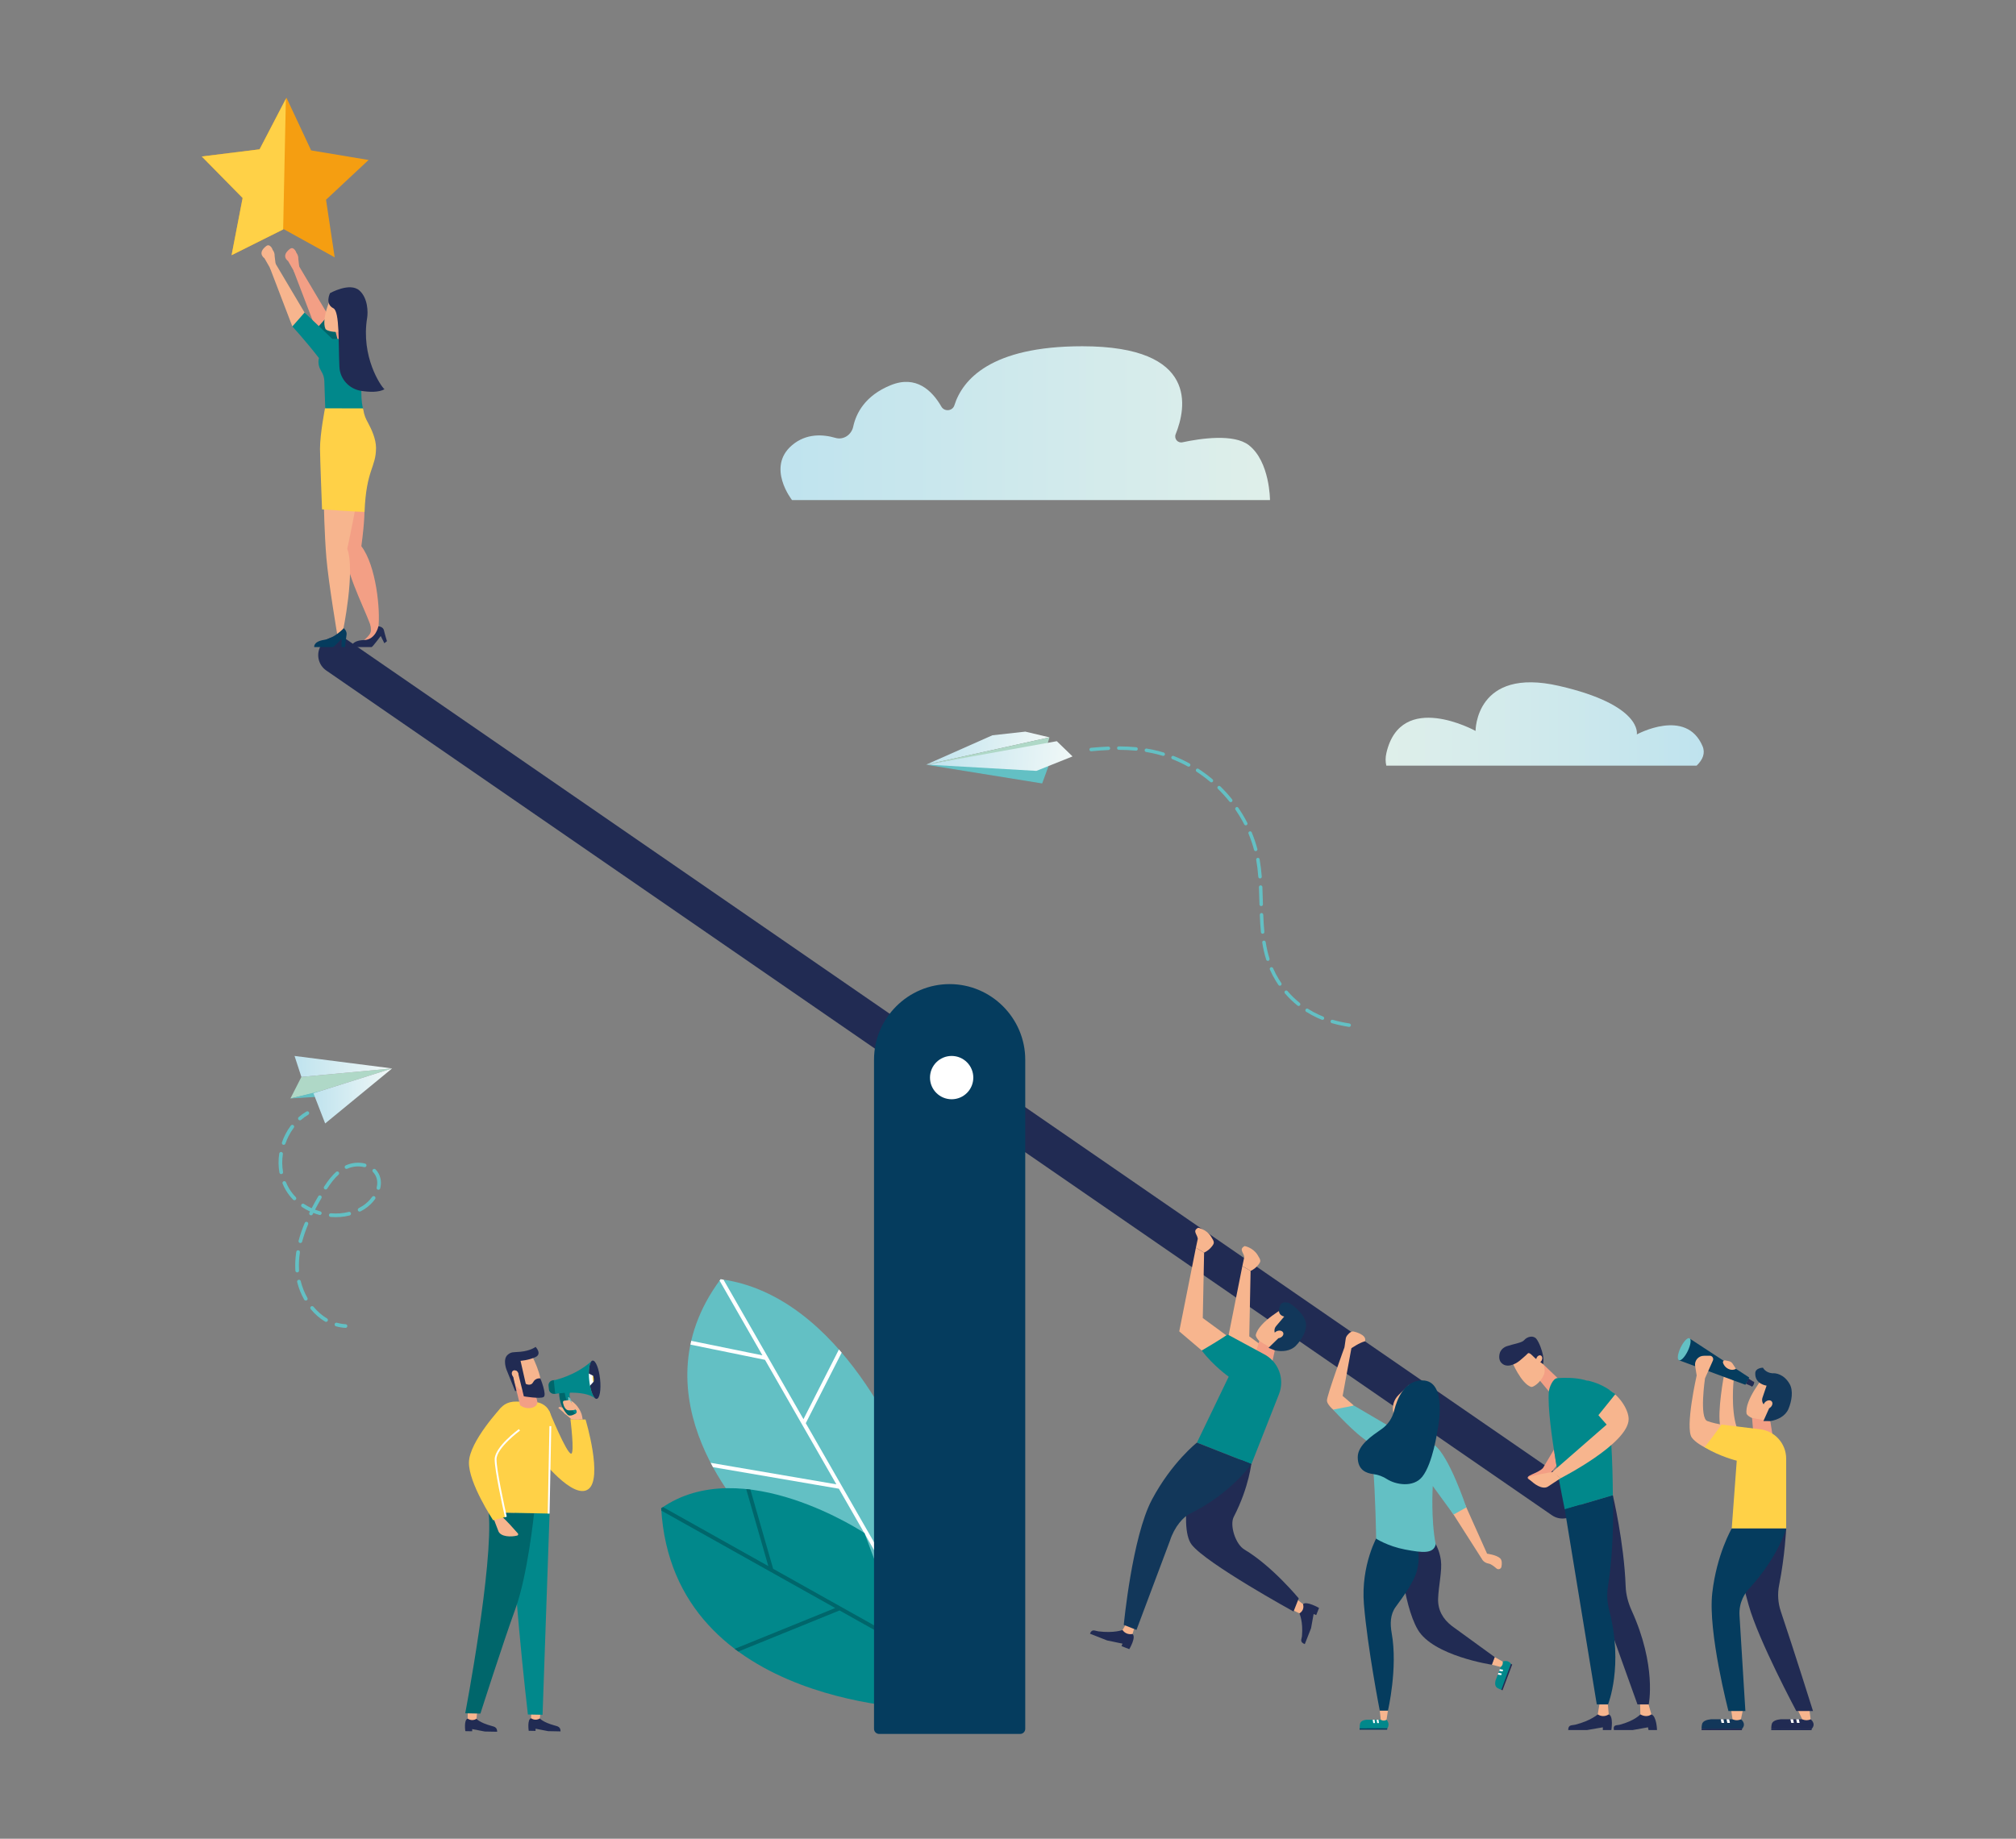 <svg version="1.1" id="Слой_1" xmlns="http://www.w3.org/2000/svg" xmlns:xlink="http://www.w3.org/1999/xlink" x="0px" y="0px"
	 viewBox="0 0 3100 2828" style="enable-background:new 0 0 3100 2828;" xml:space="preserve">
<rect x="0" y="0" width="3100" height="2828" fill="#808080" stroke="none"/>
<style type="text/css">
	.st0{clip-path:url(#SVGID_2_);fill: transparent;}
	.st1{fill:#63C0C4;}
	.st2{fill:#FFFFFF;}
	.st3{fill:#01888B;}
	.st4{fill:#00666B;}
	.st5{fill:#212B53;}
	.st6{fill:#053C5E;}
	.st7{fill:#F7B58E;}
	.st8{fill:#F39F85;}
	.st9{fill:#12375A;}
	.st10{fill:#FFD147;}
	.st11{fill:#AFD8C7;}
	.st12{clip-path:url(#SVGID_4_);fill:url(#SVGID_5_);}
	.st13{clip-path:url(#SVGID_7_);fill:url(#SVGID_8_);}
	.st14{clip-path:url(#SVGID_10_);fill:url(#SVGID_11_);}
	.st15{clip-path:url(#SVGID_13_);fill:url(#SVGID_14_);}
	.st16{fill:#F49B42;}
	.st17{fill:#E7365E;}
	.st18{fill:#F59E11;}
	.st19{clip-path:url(#SVGID_16_);fill:url(#SVGID_17_);}
	.st20{clip-path:url(#SVGID_19_);fill:url(#SVGID_20_);}
</style>
<g>
	<defs>
		<rect id="SVGID_1_" x="0.06" y="0.41" width="3098.98" height="2827.59"/>
	</defs>
	<clipPath id="SVGID_2_">
		<use xlink:href="#SVGID_1_"  style="overflow:visible;"/>
	</clipPath>
	<rect x="0.06" y="0.41" class="st0" width="3098.98" height="2827.59"/>
</g>
<path class="st1" d="M1394.1,2245.49c0,0-96.88-253.23-286.04-278.01c-137.09,183.97,44.85,368.04,44.85,368.04l218.65,91.69
	L1394.1,2245.49"/>
<path class="st2" d="M1290,2075.54l-54.5,107.17l-122.98-214.56c-1.49-0.22-2.96-0.47-4.46-0.67c-0.54,0.73-1.03,1.45-1.56,2.17
	l65.86,114.92l-109.43-22.35c-0.24,1.03-0.45,2.06-0.67,3.09l-0.56,2.75l114.62,23.4l109.76,191.5l-193.31-33.09
	c1.17,2.25,2.35,4.48,3.54,6.66l193.62,33.15l77.94,135.98l3.69,1.55l0.73-5.85l-133.24-232.46l55.17-108.5
	C1292.83,2078.78,1291.42,2077.16,1290,2075.54"/>
<path class="st3" d="M1329.35,2357.9c0,0-188.3-125.5-312.65-38.11c17.96,309.83,413.34,308.86,413.34,308.86L1329.35,2357.9"/>
<path class="st4" d="M1016.7,2319.79c0.07,1.2,0.16,2.37,0.24,3.56l267.35,149.84l-154.56,62.78c1.86,1.41,3.73,2.79,5.61,4.16
	l155.62-63.21l104.42,58.53l-3.22-8.65l-203.3-113.95l-35.03-121.9c-2.13-0.27-4.27-0.51-6.42-0.73l34.04,118.48l-161.97-90.78
	C1018.56,2318.55,1017.62,2319.14,1016.7,2319.79"/>
<path class="st5" d="M2386.48,2330.56L501.63,1031.19c-12.92-8.91-16.2-26.76-7.3-39.68c8.91-12.92,26.76-16.2,39.68-7.3
	l1884.84,1299.37c12.92,8.91,16.2,26.77,7.3,39.68C2417.25,2336.18,2399.4,2339.47,2386.48,2330.56"/>
<path class="st6" d="M1568.68,2666.85h-216.86c-4.31,0-7.84-3.53-7.84-7.84V1629.84c0-63.94,52.32-116.26,116.27-116.26
	c63.94,0,116.26,52.32,116.26,116.26v1029.17C1576.51,2663.32,1572.99,2666.85,1568.68,2666.85"/>
<path class="st2" d="M1430.04,1657.39c0,18.39,14.91,33.3,33.31,33.3c18.39,0,33.3-14.91,33.3-33.3c0-18.4-14.91-33.31-33.3-33.31
	C1444.95,1624.08,1430.04,1638.99,1430.04,1657.39"/>
<path class="st5" d="M1998.1,2481.42c0,0,5.95,12.53,3.93,34.95c-0.44,4.94-4.06,9.03,4.36,12.34c3.69-9.39,9.61-24.39,9.61-24.39
	l3.94-21.88l4.04,1.59l4.32-10.96c0,0-19.45-11.18-24.62-5.83C2001.35,2473.17,1998.1,2481.42,1998.1,2481.42"/>
<path class="st7" d="M1983.75,2474.34l14.35,7.08c4.77-2.74,7.04-7.91,5.8-13.22l-0.22-0.96l-13.04-10.39L1983.75,2474.34"/>
<path class="st5" d="M1924.54,2247.77c0,0-3.12,38.21-27.41,85.24c-6.52,12.63,2.48,41.96,16.47,50.29
	c42.74,25.45,83.46,75.05,83.46,75.05l-7.97,20.22c0,0-134.04-73.72-156.6-102.78c-22.57-29.06,5.62-141.42,5.62-141.42
	L1924.54,2247.77"/>
<polyline class="st7" points="1890.68,2057.43 1849.52,2027.22 1851.55,1926.56 1838.9,1919.08 1813.32,2047.69 1847.99,2077.15 
	1890.68,2057.43 "/>
<path class="st7" d="M1838.9,1919.08l2.95-13.88c-1.09-7.4-8.6-11.81,0.55-16.86c0,0,12.53,2.08,19.77,13.46
	c5.43,8.54,5.41,9.87,1.69,14.82c-3.21,4.27-7.45,7.71-12.31,9.94L1838.9,1919.08"/>
<path class="st7" d="M1923.04,1954.71l-2.04,100.66l36.16,26.54c-4.31,3.6-8.39,7.48-12.18,11.61l-25.5,11.78l-34.67-29.45
	l25.57-128.62L1923.04,1954.71"/>
<path class="st7" d="M1910.38,1947.23l2.95-13.88c-1.09-7.4-8.59-11.81,0.56-16.86c0,0,12.52,2.08,19.76,13.46
	c5.44,8.54,5.41,9.88,1.69,14.83c-3.21,4.26-7.45,7.7-12.3,9.93L1910.38,1947.23"/>
<path class="st5" d="M1726.09,2507c0,0-13.08,5.11-37.11,2.08c-5.29-0.67-9.83-4.35-12.95,3.58c10.2,4.02,26.5,10.44,26.5,10.44
	l23.55,4.87l-1.51,3.81l11.91,4.69c0,0,10.98-18.17,5.01-23.4C1735.05,2510.53,1726.09,2507,1726.09,2507"/>
<path class="st7" d="M1733.94,2493.94l-7.85,13.06c3.16,4.72,8.79,7.16,14.39,6.23l1.01-0.16l4.32-14.45L1733.94,2493.94"/>
<path class="st7" d="M1977.98,2009.57l25.71,36.17l-21.44,23.13c-0.31,0.33-0.65,0.6-0.97,0.91c-0.74-0.34-1.48-0.69-2.25-0.99
	c-0.12-0.05-0.25-0.09-0.38-0.13c-0.12-0.05-0.23-0.11-0.35-0.16c-9.26-3.65-19.46-1.09-27.31,4.68
	c-5.44-2.63-10.46-6.18-14.66-10.67c-2.86-3.06-5.14-6.25-5.4-8.85C1934.86,2032.82,1977.98,2009.57,1977.98,2009.57"/>
<polyline class="st8" points="1960.29,2076.86 1955.88,2096.93 1929.15,2086.4 1936.33,2062.51 1960.29,2076.86 "/>
<path class="st9" d="M1950.58,2073.04l15.21-14.82l-3.97-5.4c-2.93-3.98-2.74-9.46,0.46-13.23l12.47-14.7c0,0-12.79-1.89-6.26-17.03
	c3.11-7.89,13.99-3.66,13.99-3.66s23.14,13.97,25.64,31.11c1.69,11.53-6.48,25.34-15.53,34.55c-8.1,8.25-21.02,9.56-32.3,7
	L1950.58,2073.04"/>
<path class="st7" d="M1973.47,2051.55c-0.15,3.22-3.59,6.2-7.68,6.67c-4.09,0.46-7.28-1.77-7.13-4.99s3.59-6.21,7.68-6.67
	C1970.43,2046.09,1973.62,2048.33,1973.47,2051.55"/>
<path class="st3" d="M1840.51,2218.77l83.83,33.01l42.35-107.54c9.27-23.56-0.9-50.3-23.5-61.73l-55.51-30.01
	c0,0-10.99,7.79-39.69,24.65c17.37,23.22,41.37,40.22,41.37,40.22L1840.51,2218.77"/>
<path class="st9" d="M1924.34,2251.78c0,0-31.51,45.28-94.11,76.1c-10.15,4.38-24.44,20.27-31.35,42.19l-51.31,136.77l-19.56-7.7
	c0,0,12.88-135.49,43.36-192.77c30.48-57.29,69.14-87.6,69.14-87.6L1924.34,2251.78"/>
<path class="st9" d="M2677.08,2644.29l-45.85-0.05c-6.08,0.64-12.89,2.37-14.02,7.64c0,0-0.8,3.51-0.67,6.99
	c1.62,1.91,62.42-0.25,62.42-0.25l0.26-0.22C2685.66,2650.65,2677.08,2644.29,2677.08,2644.29"/>
<polyline class="st5" points="2616.54,2658.87 2678.96,2658.62 2678.42,2661.04 2616.45,2661.04 2616.54,2658.87 "/>
<polyline class="st2" points="2658.93,2644.24 2654.81,2644.27 2656.09,2649.89 2660.09,2649.89 2658.93,2644.24 "/>
<polyline class="st2" points="2650.08,2644.24 2645.95,2644.27 2647.24,2649.89 2651.24,2649.89 2650.08,2644.24 "/>
<path class="st7" d="M2680.23,2629.02l-3.15,15.27c-3.68,1.87-8.46,1.98-12.29,0.29l-0.7-0.3l-2.2-15.26H2680.23"/>
<path class="st5" d="M2784.23,2644.29l-45.85-0.05c-6.08,0.64-12.88,2.37-14.02,7.64c0,0-0.8,3.51-0.67,6.99
	c1.63,1.91,62.42-0.25,62.42-0.25l0.26-0.22C2792.81,2650.65,2784.23,2644.29,2784.23,2644.29"/>
<polyline class="st5" points="2723.69,2658.87 2786.11,2658.62 2785.57,2661.04 2723.6,2661.04 2723.69,2658.87 "/>
<polyline class="st2" points="2766.08,2644.24 2761.96,2644.27 2763.24,2649.89 2767.25,2649.89 2766.08,2644.24 "/>
<polyline class="st2" points="2757.23,2644.24 2753.1,2644.27 2754.39,2649.89 2758.39,2649.89 2757.23,2644.24 "/>
<path class="st7" d="M2782.24,2629.02l1.99,15.27c-3.68,1.87-8.46,1.98-12.29,0.29l-0.69-0.3l-7.35-15.26H2782.24"/>
<path class="st7" d="M2713.83,2115.48l37.75,24.62l-11.65,29.83c-0.17,0.42-0.39,0.81-0.58,1.23c-0.82-0.06-1.65-0.11-2.49-0.11
	c-0.14,0-0.27,0.02-0.41,0.02c-0.13,0-0.26-0.02-0.39-0.02c-10.11,0-18.8,6.22-24.07,14.59c-6.11-0.46-12.19-1.94-17.82-4.62
	c-3.84-1.83-7.19-4-8.4-6.36C2681.73,2153.5,2713.83,2115.48,2713.83,2115.48"/>
<path class="st7" d="M2665.8,2123.2c0,0-4.62,43.82,4.69,71.72c-4.33,3.76-20.19,20.76-25.18-1.28c-4.99-22.05,5.6-78.16,5.6-78.16
	L2665.8,2123.2"/>
<polyline class="st5" points="2688.46,2120.09 2697.34,2125.81 2694.17,2132.44 2684.64,2128.24 2688.46,2120.09 "/>
<path class="st5" d="M2693.69,2128.07c-0.89,2.03-0.96,3.96-0.15,4.31c0.82,0.36,2.2-0.99,3.09-3.02c0.88-2.03,0.95-3.96,0.14-4.32
	C2695.96,2124.69,2694.58,2126.04,2693.69,2128.07"/>
<path class="st6" d="M2581.27,2087.77c0-0.08-0.02-0.16-0.03-0.25c1.67-3.8,4.62-9.85,8.59-15.41c6.42-8.99,8.25-13.48,8.25-13.48
	l91.73,60.03l-5.94,11.21l-102.61-37.92C2581.36,2090.55,2581.39,2089.16,2581.27,2087.77"/>
<polyline class="st8" points="2722.16,2185.66 2725.46,2206.26 2696.27,2206.26 2694.17,2181.02 2722.16,2185.66 "/>
<path class="st7" d="M2646.78,2236.78c0,0-34.48-10.98-45.28-25.74c-10.81-14.77,7.47-95.56,7.47-95.56l-2.36-14.54
	c-1.33-8.19,4.95-15.63,13.24-15.71l9.21-0.08c3.84-0.03,6.42,3.91,4.87,7.41l-12.12,27.26c0,0-9.09,61.2,3.64,65.84
	c15.19,5.41,32.38,6.71,32.38,6.71L2646.78,2236.78"/>
<path class="st9" d="M2711.55,2185.66l8.86-19.67l-5.76-3.62c-4.25-2.67-6.11-7.92-4.49-12.67l6.31-18.54c0,0-17.96-2.2-17.42-18.94
	c0-8.61,11.86-8.66,11.86-8.66s3.54,7.7,14.55,8.61c4.72-0.59,17.68,1.15,26.43,16.42c5.89,10.27,3.31,26.36-1.81,38.43
	c-4.59,10.81-16.31,16.86-27.92,18.64H2711.55"/>
<path class="st5" d="M2746.6,2350.89c0,0-1.83,41.93-10.9,87.39c-2.67,13.39-1.67,27.25,2.69,40.19
	c20.59,61.16,49.45,153.12,49.45,153.12h-25.68c0,0-58.16-108.69-73.16-162.6c-14.98-53.92-17.55-71.04-17.55-71.04l17.84-47.06
	H2746.6"/>
<path class="st7" d="M2725.18,2156.83c1.06,3.1-1.07,7.2-4.77,9.16c-3.69,1.96-7.54,1.04-8.59-2.06c-1.06-3.1,1.08-7.2,4.77-9.16
	C2720.28,2152.81,2724.13,2153.73,2725.18,2156.83"/>
<path class="st10" d="M2662.89,2350.89h83.71v-107.4c0-23.53-17.91-43.19-41.33-45.37l-58.21-7.05c0,0-6.85,10.48-25.92,34.82
	c22.92,14.17,49.45,20.69,49.45,20.69L2662.89,2350.89"/>
<path class="st6" d="M2746.6,2350.89c0,0-11.82,42.79-55.45,90.75c-7.28,7.24-17.77,22.3-16.28,43.61l9,146.34h-26.04
	c0,0-31.74-121.52-24.89-181.43c6.84-59.91,29.95-99.27,29.95-99.27H2746.6"/>
<path class="st1" d="M2595.32,2077.82c-4.5,9.34-10.61,15.73-13.64,14.27c-3.04-1.47-1.85-10.22,2.66-19.56
	c4.5-9.34,10.61-15.73,13.64-14.27C2601.02,2059.72,2599.82,2068.48,2595.32,2077.82"/>
<path class="st7" d="M2669.42,2105.32l-0.78,0.37c-2.73,1.31-5.86,1.51-8.73,0.55l-0.52-0.17c-4.72-1.58-8.41-5.32-9.92-10.07
	c-0.67-2.11,1.18-4.16,3.35-3.71l5.8,1.22c2.25,0.48,4.23,1.82,5.5,3.75L2669.42,2105.32"/>
<polyline class="st11" points="463.44,1656.35 446.6,1689.47 481.96,1681.4 602.96,1643.28 463.44,1656.35 "/>
<polyline class="st1" points="446.6,1689.47 506.68,1685.74 491.96,1678.25 446.6,1689.47 "/>
<g>
	<defs>
		<polyline id="SVGID_3_" points="463.44,1656.35 452.92,1624.08 602.96,1643.28 463.44,1656.35 		"/>
	</defs>
	<clipPath id="SVGID_4_">
		<use xlink:href="#SVGID_3_"  style="overflow:visible;"/>
	</clipPath>
	
		<linearGradient id="SVGID_5_" gradientUnits="userSpaceOnUse" x1="-6.915704e-06" y1="2828" x2="1" y2="2828" gradientTransform="matrix(-150.035 0 0 -150.035 602.957 425939.188)">
		<stop  offset="0" style="stop-color:#F1F8F7"/>
		<stop  offset="1.000000e-06" style="stop-color:#F1F8F7"/>
		<stop  offset="1" style="stop-color:#BFE3EE"/>
	</linearGradient>
	<rect x="452.92" y="1624.08" class="st12" width="150.04" height="32.27"/>
</g>
<g>
	<defs>
		<polyline id="SVGID_6_" points="602.96,1643.28 481.96,1681.4 500,1727.91 602.96,1643.28 		"/>
	</defs>
	<clipPath id="SVGID_7_">
		<use xlink:href="#SVGID_6_"  style="overflow:visible;"/>
	</clipPath>
	
		<linearGradient id="SVGID_8_" gradientUnits="userSpaceOnUse" x1="-8.071232e-06" y1="2828" x2="1" y2="2828" gradientTransform="matrix(-120.993 0 0 -120.993 602.957 343853.781)">
		<stop  offset="0" style="stop-color:#F1F8F7"/>
		<stop  offset="1.000000e-06" style="stop-color:#F1F8F7"/>
		<stop  offset="1" style="stop-color:#BFE3EE"/>
	</linearGradient>
	<rect x="481.96" y="1643.28" class="st13" width="120.99" height="84.63"/>
</g>
<path class="st1" d="M459.86,1722.8c-0.32-0.16-0.6-0.38-0.85-0.66c-1.03-1.18-0.9-2.96,0.28-3.99c3.71-3.23,7.72-6.12,11.89-8.57
	c1.35-0.8,3.08-0.34,3.87,1.01c0.79,1.34,0.34,3.08-1.01,3.87c-3.88,2.27-7.59,4.95-11.04,7.96
	C462.1,1723.19,460.86,1723.31,459.86,1722.8"/>
<path class="st1" d="M500.12,2032.77c-0.05-0.03-0.11-0.05-0.16-0.09c-8.18-4.82-15.65-11.3-22.21-19.23
	c-0.99-1.2-0.82-2.98,0.38-3.98c1.2-1,2.98-0.81,3.98,0.38c6.14,7.42,13.12,13.47,20.73,17.97c1.35,0.79,1.79,2.52,1,3.87
	C503.07,2032.98,501.44,2033.44,500.12,2032.77 M468.95,2000.06c-0.48-0.24-0.89-0.62-1.17-1.12c-4.84-8.52-8.48-17.66-10.83-27.16
	c-0.38-1.52,0.55-3.05,2.07-3.43c1.51-0.37,3.05,0.55,3.42,2.07c2.22,9,5.67,17.66,10.25,25.73c0.77,1.35,0.3,3.08-1.06,3.85
	C470.77,2000.48,469.77,2000.47,468.95,2000.06z M455.76,1956.72c-0.86-0.44-1.47-1.29-1.54-2.32l-0.08-1.37
	c-0.47-8.99,0.01-18.31,1.45-27.72c0.24-1.55,1.68-2.61,3.22-2.37c1.54,0.22,2.6,1.68,2.37,3.22c-1.38,9.03-1.85,17.97-1.39,26.56
	l0.08,1.28c0.11,1.55-1.06,2.9-2.62,3.02C456.71,1957.05,456.2,1956.94,455.76,1956.72z M460.6,1911.5
	c-1.16-0.59-1.8-1.92-1.45-3.24c2.32-8.76,5.49-17.96,9.43-27.35c0.6-1.44,2.26-2.11,3.7-1.51c1.39,0.56,2.12,2.26,1.51,3.7
	c-3.83,9.14-6.92,18.09-9.18,26.61c-0.4,1.51-1.94,2.41-3.45,2.01C460.96,1911.66,460.77,1911.59,460.6,1911.5z M477.01,1868.94
	c-1.38-0.7-1.94-2.37-1.26-3.76c0.31-0.62,0.61-1.24,0.92-1.86c-4.3-1.99-8.45-4.31-12.34-6.9c-1.3-0.87-1.65-2.62-0.78-3.92
	c0.87-1.3,2.62-1.67,3.92-0.78c3.7,2.47,7.66,4.68,11.77,6.56c3.03-5.83,6.37-11.87,10.16-18.39c0.78-1.35,2.53-1.8,3.86-1.02
	c1.35,0.78,1.81,2.51,1.02,3.86c-3.65,6.29-6.89,12.13-9.82,17.75c2.64,1.01,5.33,1.9,8.06,2.66c1.53,0.44,2.39,1.98,1.97,3.48
	c-0.42,1.5-1.98,2.38-3.48,1.97c-3.1-0.86-6.15-1.88-9.14-3.05c-0.36,0.71-0.71,1.42-1.06,2.13c-0.69,1.4-2.38,1.98-3.78,1.29
	C477.03,1868.96,477.02,1868.95,477.01,1868.94z M451.47,1845.67c-0.27-0.13-0.52-0.31-0.74-0.54c-4.31-4.43-8.05-9.29-11.12-14.47
	c-1.92-3.22-3.62-6.63-5.05-10.14c-0.59-1.45,0.1-3.1,1.54-3.69c1.45-0.6,3.1,0.1,3.69,1.54c1.34,3.25,2.91,6.42,4.69,9.41
	c2.85,4.79,6.32,9.3,10.31,13.4c1.09,1.12,1.07,2.91-0.05,4C453.83,1846.04,452.51,1846.21,451.47,1845.67z M507.34,1871.42
	c-0.99-0.51-1.64-1.58-1.54-2.76c0.13-1.55,1.5-2.71,3.06-2.58c9.42,0.81,18.64,0.09,27.4-2.13c1.51-0.39,3.05,0.53,3.43,2.05
	c0.38,1.51-0.53,3.05-2.05,3.43c-9.37,2.38-19.22,3.14-29.27,2.29C508.01,1871.68,507.65,1871.58,507.34,1871.42z M431.16,1805.53
	c-0.76-0.38-1.35-1.12-1.5-2.03c-1.67-9.53-1.76-19.4-0.28-29.33c0.23-1.54,1.67-2.61,3.21-2.38c1.55,0.23,2.61,1.67,2.38,3.21
	c-1.4,9.34-1.31,18.6,0.26,27.53c0.27,1.53-0.76,3-2.3,3.27C432.3,1805.91,431.69,1805.8,431.16,1805.53z M551.67,1863.2
	c-0.51-0.26-0.95-0.68-1.23-1.23c-0.71-1.39-0.16-3.09,1.23-3.8c2.11-1.09,4.18-2.28,6.13-3.55c5.56-3.61,10.56-8.39,14.47-13.83
	c0.91-1.26,2.68-1.55,3.94-0.64c1.27,0.91,1.56,2.68,0.65,3.94c-4.31,6-9.84,11.28-15.97,15.27c-2.11,1.37-4.35,2.67-6.64,3.84
	C553.4,1863.63,552.45,1863.6,551.67,1863.2z M499.45,1829.18c-0.08-0.05-0.17-0.1-0.25-0.15c-1.31-0.84-1.69-2.59-0.85-3.91
	c6.36-9.85,12.21-17.06,18.43-22.67c1.16-1.04,2.95-0.95,3.99,0.21c1.05,1.15,0.96,2.94-0.21,3.99
	c-5.84,5.26-11.38,12.11-17.46,21.54C502.31,1829.42,500.73,1829.83,499.45,1829.18z M434.95,1760.48
	c-1.24-0.62-1.85-2.08-1.39-3.43c1.45-4.23,3.21-8.38,5.22-12.34c2.44-4.79,5.29-9.37,8.47-13.59c0.94-1.25,2.7-1.51,3.96-0.56
	c1.25,0.94,1.5,2.71,0.56,3.96c-2.98,3.96-5.66,8.25-7.95,12.75c-1.89,3.73-3.55,7.63-4.91,11.61c-0.51,1.48-2.11,2.27-3.59,1.76
	C435.18,1760.6,435.06,1760.54,434.95,1760.48z M580.64,1829.6c-1.15-0.58-1.78-1.9-1.46-3.2c1.69-6.76,1.07-13-1.84-18.54
	c-1.03-1.95-2.33-3.74-3.88-5.33c-1.09-1.12-1.06-2.91,0.06-4c1.12-1.08,2.91-1.06,4,0.06c1.92,1.98,3.55,4.21,4.82,6.64
	c3.52,6.71,4.32,14.51,2.32,22.54c-0.38,1.51-1.91,2.44-3.43,2.06C581.03,1829.77,580.83,1829.7,580.64,1829.6z M531.52,1797.5
	c-0.55-0.28-1.01-0.74-1.28-1.33c-0.65-1.42-0.04-3.1,1.38-3.75c9.2-4.24,20.05-5.27,29.78-2.81c1.5,0.39,2.43,1.92,2.05,3.44
	c-0.38,1.51-1.92,2.43-3.43,2.04c-8.37-2.11-18.1-1.2-26.03,2.46C533.17,1797.92,532.27,1797.88,531.52,1797.5z"/>
<path class="st1" d="M516.07,2039.68c-1.18-0.6-1.81-1.98-1.43-3.3c0.43-1.5,1.99-2.37,3.49-1.94c4.34,1.24,8.81,1.99,13.29,2.24
	c1.56,0.08,2.76,1.42,2.67,2.97c-0.09,1.56-1.42,2.76-2.98,2.67c-4.9-0.27-9.79-1.09-14.53-2.44
	C516.4,2039.83,516.23,2039.76,516.07,2039.68"/>
<g>
	<defs>
		<polyline id="SVGID_9_" points="1423.87,1176.17 1526.02,1130.88 1576.64,1125.27 1613.76,1134.08 1423.87,1176.17 		"/>
	</defs>
	<clipPath id="SVGID_10_">
		<use xlink:href="#SVGID_9_"  style="overflow:visible;"/>
	</clipPath>
	
		<linearGradient id="SVGID_11_" gradientUnits="userSpaceOnUse" x1="0" y1="2828.009" x2="1" y2="2828.009" gradientTransform="matrix(-184.807 -16.121 16.121 -184.807 -43978.73 523794.625)">
		<stop  offset="0" style="stop-color:#F1F8F7"/>
		<stop  offset="1.000000e-06" style="stop-color:#F1F8F7"/>
		<stop  offset="1" style="stop-color:#BFE3EE"/>
	</linearGradient>
	<polygon class="st14" points="1618.17,1125.65 1425.3,1108.83 1419.46,1175.79 1612.33,1192.61 	"/>
</g>
<polyline class="st11" points="1423.87,1176.17 1610.46,1145.18 1613.76,1134.08 "/>
<polyline class="st1" points="1612.93,1176.94 1612.67,1177.3 1602.54,1204.96 1424.33,1176.22 1612.93,1176.94 "/>
<g>
	<defs>
		<polyline id="SVGID_12_" points="1649.23,1163.38 1625.04,1139.97 1425.08,1175.97 1593.66,1185.64 1649.23,1163.38 		"/>
	</defs>
	<clipPath id="SVGID_13_">
		<use xlink:href="#SVGID_12_"  style="overflow:visible;"/>
	</clipPath>
	
		<linearGradient id="SVGID_14_" gradientUnits="userSpaceOnUse" x1="0" y1="2827.983" x2="1" y2="2827.983" gradientTransform="matrix(-221.365 -19.31 19.31 -221.365 -52959.918 627189)">
		<stop  offset="0" style="stop-color:#F1F8F7"/>
		<stop  offset="1.000000e-06" style="stop-color:#F1F8F7"/>
		<stop  offset="1" style="stop-color:#BFE3EE"/>
	</linearGradient>
	<polygon class="st15" points="1653.18,1140.31 1426.77,1120.56 1421.13,1185.3 1647.54,1205.05 	"/>
</g>
<path class="st1" d="M2028.18,1560.75c-5.78-2.61-11.46-5.7-16.89-9.15c-1.24-0.78-2.88-0.41-3.67,0.82
	c-0.79,1.24-0.42,2.89,0.82,3.68c5.63,3.58,11.54,6.78,17.55,9.5c2.17,0.99,4.36,1.92,6.57,2.8c0.81,0.33,1.69,0.22,2.38-0.2
	c0.47-0.29,0.86-0.73,1.08-1.29c0.55-1.36-0.12-2.91-1.49-3.45C2032.4,1562.61,2030.28,1561.7,2028.18,1560.75"/>
<path class="st1" d="M1704.28,1148.27c-8.37,0.34-17.1,0.95-26.7,1.87c-1.46,0.14-2.52,1.44-2.39,2.9c0.14,1.47,1.44,2.54,2.9,2.4
	c9.5-0.91,18.14-1.52,26.4-1.85c0.47-0.02,0.91-0.16,1.29-0.39c0.79-0.49,1.31-1.38,1.27-2.38
	C1706.99,1149.35,1705.75,1148.21,1704.28,1148.27"/>
<path class="st1" d="M1748.32,1154.16c0.69-0.42,1.18-1.15,1.26-2.02c0.14-1.46-0.93-2.76-2.4-2.9c-8.49-0.82-17.52-1.25-26.82-1.28
	c-1.47-0.01-2.67,1.18-2.66,2.65c-0.01,1.47,1.18,2.67,2.65,2.67c9.13,0.03,17.99,0.46,26.33,1.26
	C1747.27,1154.6,1747.84,1154.45,1748.32,1154.16"/>
<path class="st1" d="M1979.81,1524.33c-0.95-1.12-2.63-1.28-3.75-0.28c-1.11,0.96-1.24,2.64-0.28,3.75
	c5.88,6.84,12.42,13.17,19.45,18.82c0.89,0.73,2.13,0.77,3.06,0.2c0.25-0.16,0.48-0.35,0.68-0.6c0.92-1.15,0.74-2.82-0.41-3.74
	C1991.79,1537.03,1985.49,1530.92,1979.81,1524.33"/>
<path class="st1" d="M1969.56,1515.61c1.22-0.83,1.52-2.49,0.69-3.7c-1.33-1.96-2.63-3.95-3.87-5.97
	c-3.32-5.42-6.28-11.08-8.79-16.82c-0.59-1.35-2.16-1.96-3.51-1.37c-1.31,0.58-1.96,2.16-1.37,3.5c2.61,5.97,5.68,11.85,9.13,17.47
	c1.29,2.1,2.63,4.17,4.02,6.2c0.81,1.17,2.39,1.5,3.59,0.76C1969.49,1515.66,1969.53,1515.64,1969.56,1515.61"/>
<path class="st1" d="M1950.38,1477.77c0.21-0.07,0.41-0.16,0.59-0.27c1.02-0.63,1.52-1.88,1.15-3.07
	c-2.48-7.92-4.41-16.27-5.9-25.52c-0.24-1.45-1.6-2.44-3.05-2.2c-1.44,0.23-2.44,1.6-2.21,3.05c1.53,9.5,3.52,18.1,6.08,26.26
	C1947.48,1477.43,1948.97,1478.21,1950.38,1477.77"/>
<path class="st1" d="M1899.81,1245.41c1.97,2.88,3.88,5.82,5.7,8.8c2.76,4.49,5.37,9.12,7.74,13.76c0.67,1.31,2.28,1.82,3.58,1.16
	c0.06-0.04,0.12-0.07,0.19-0.11c1.17-0.71,1.61-2.23,0.97-3.47c-2.44-4.77-5.11-9.52-7.94-14.13c-1.87-3.05-3.82-6.06-5.85-9.02
	c-0.83-1.21-2.39-1.66-3.7-0.69C1899.29,1242.54,1898.98,1244.19,1899.81,1245.41"/>
<path class="st1" d="M1919.88,1282.26c3.37,8.12,6.21,16.48,8.42,24.84c0.37,1.43,1.83,2.27,3.25,1.9c0.26-0.07,0.5-0.17,0.72-0.31
	c0.97-0.59,1.48-1.78,1.17-2.94c-2.27-8.6-5.18-17.19-8.65-25.53c-0.56-1.36-2.12-2-3.48-1.44
	C1919.98,1279.33,1919.31,1280.9,1919.88,1282.26"/>
<path class="st1" d="M1872.78,1213.27c6.26,6.12,12.2,12.67,17.64,19.47c0.85,1.06,2.34,1.3,3.47,0.61c0.1-0.06,0.19-0.12,0.28-0.19
	c1.14-0.92,1.33-2.59,0.41-3.74c-5.58-6.97-11.66-13.69-18.07-19.96c-1.05-1.03-2.74-1.02-3.77,0.04
	C1871.71,1210.55,1871.73,1212.24,1872.78,1213.27"/>
<path class="st1" d="M1826.53,1178.83c0.87,0.48,1.89,0.42,2.68-0.06c0.38-0.24,0.71-0.57,0.94-0.99c0.71-1.29,0.24-2.91-1.05-3.61
	c-7.9-4.35-16.1-8.21-24.37-11.47c-1.38-0.53-2.92,0.14-3.46,1.5c-0.54,1.37,0.14,2.91,1.51,3.45
	C1810.84,1170.83,1818.83,1174.59,1826.53,1178.83"/>
<path class="st1" d="M1939.42,1393.63c0.49-0.02,0.94-0.16,1.33-0.4c0.78-0.48,1.29-1.35,1.26-2.33l-0.08-3.37
	c-0.21-7.77-0.41-15.54-0.76-23.29c-0.07-1.47-1.31-2.6-2.78-2.54c-1.47,0.07-2.6,1.31-2.54,2.78c0.34,7.72,0.55,15.46,0.75,23.19
	l0.1,3.37C1936.73,1392.51,1937.96,1393.67,1939.42,1393.63"/>
<path class="st1" d="M1861.11,1202.65c0.9,0.76,2.16,0.82,3.11,0.24c0.24-0.15,0.45-0.33,0.65-0.56c0.94-1.12,0.8-2.8-0.32-3.74
	c-6.86-5.8-14.13-11.21-21.6-16.09c-1.23-0.8-2.87-0.45-3.68,0.77c-0.8,1.23-0.46,2.88,0.77,3.69
	C1847.33,1191.72,1854.42,1197,1861.11,1202.65"/>
<path class="st1" d="M1939.75,1404.27c-1.48,0.07-2.61,1.29-2.56,2.77c0.4,10.44,0.95,18.93,1.72,26.72
	c0.15,1.46,1.45,2.53,2.92,2.38c0.41-0.04,0.79-0.17,1.12-0.37c0.85-0.52,1.36-1.49,1.26-2.54c-0.76-7.68-1.3-16.07-1.7-26.4
	C1942.45,1405.36,1941.22,1404.22,1939.75,1404.27"/>
<path class="st1" d="M2049.39,1568.52c-1.41-0.41-2.89,0.4-3.29,1.82c-0.41,1.41,0.4,2.88,1.82,3.29
	c8.12,2.35,16.72,4.23,26.29,5.75c0.65,0.11,1.29-0.04,1.81-0.36c0.64-0.39,1.11-1.05,1.24-1.85c0.23-1.45-0.76-2.81-2.22-3.04
	C2065.7,1572.64,2057.3,1570.8,2049.39,1568.52"/>
<path class="st1" d="M1933.82,1319.4c-1.44,0.27-2.41,1.64-2.15,3.09c1.41,7.98,2.46,16.53,3.22,26.14c0.12,1.47,1.4,2.56,2.86,2.45
	c0.44-0.04,0.84-0.17,1.19-0.39c0.82-0.5,1.34-1.45,1.26-2.48c-0.77-9.78-1.85-18.5-3.3-26.65
	C1936.65,1320.11,1935.27,1319.15,1933.82,1319.4"/>
<path class="st1" d="M1772.41,1153.02c-3.07-0.63-6.14-1.2-9.22-1.71c-1.44-0.23-2.82,0.74-3.06,2.2c-0.23,1.45,0.75,2.82,2.2,3.06
	c3.01,0.49,6,1.04,8.99,1.66c5.55,1.16,11.13,2.58,16.58,4.24c0.76,0.23,1.54,0.11,2.16-0.27c0.54-0.33,0.96-0.85,1.16-1.49
	c0.43-1.41-0.37-2.9-1.77-3.33C1783.84,1155.67,1778.11,1154.21,1772.41,1153.02"/>
<path class="st5" d="M830.17,2642.96c0,0,3.97,5.73,23.12,11.01c4.22,1.16,8.77,1.98,8.63,8.97c-8.99-0.17-19-0.37-19-0.37
	l-19.36-3.74l-0.07,3.36l-10.49-0.2c0,0-2.59-17.21,3.58-19.3C822.28,2642.81,830.17,2642.96,830.17,2642.96"/>
<path class="st7" d="M831.41,2630.66l-1.24,12.3c-3.88,2.58-8.91,2.65-12.86,0.18l-0.71-0.45l0.24-12.32L831.41,2630.66"/>
<path class="st5" d="M732.7,2643.51c0,0,3.97,5.73,23.12,11.01c4.22,1.16,8.77,1.99,8.63,8.97c-8.99-0.17-19-0.37-19-0.37
	l-19.36-3.73l-0.06,3.35l-10.49-0.2c0,0-2.59-17.21,3.58-19.29C724.8,2643.36,732.7,2643.51,732.7,2643.51"/>
<path class="st7" d="M733.93,2631.21l-1.24,12.3c-3.88,2.58-8.91,2.65-12.86,0.18l-0.71-0.44l0.24-12.33L733.93,2631.21"/>
<path class="st3" d="M845.07,2327.97L834.3,2637.4l-22.55-0.44c0,0-29.44-250.57-20.95-310.05
	C799.29,2267.42,845.07,2327.97,845.07,2327.97"/>
<path class="st4" d="M821.24,2327.44c0,0-9.71,94.93-28.77,147.21c-19.06,52.28-53.75,160.89-53.75,160.89l-23.34-0.46
	c0,0,43.44-227.52,36.11-309.01L821.24,2327.44"/>
<path class="st10" d="M844.64,2170.28c0,0,26.53,65.36,33.58,65.5c5.64,0.11-1.08-52.97-1.08-52.97l23.27,0.46
	c0,0,27.5,91.28,3.9,107.4c-23.6,16.12-73.5-48.36-73.5-48.36L844.64,2170.28"/>
<path class="st7" d="M758.53,2334.44l8.02,20.99c3.9,8.26,18.8,8.76,28.75,6.35c1.49-0.36,2.05-2.2,1.04-3.35
	c-5.32-6.07-19.13-21.62-23.95-25.14L758.53,2334.44"/>
<path class="st10" d="M821.9,2156.29c9.08,0.26,17.66,4.93,22.13,12.84c1.56,2.76,2.62,5.81,2.56,8.94
	c-0.22,11.29-2.93,149.8-2.93,149.8l-85.05-1.66l2.74-140.05c0,0,2.35-31.11,32.79-30.51C807.1,2155.9,815.98,2156.12,821.9,2156.29
	"/>
<polyline class="st2" points="842.25,2327.91 844.88,2193.37 847.7,2193.52 845.07,2327.97 842.25,2327.91 "/>
<path class="st8" d="M791.35,2127l8.4,34.32c0,0,7.62,6.44,17.93,3.91c10.31-2.52,8.49-9.95,8.49-9.95l-5.38-22l-16.23-0.24
	L791.35,2127"/>
<path class="st7" d="M823.7,2139.48c3.15-0.87,5.97-2.11,7.17-3.86c5.58-16.83-14.47-53.6-14.47-53.6l-31.76,14.08l5.39,26.61
	c1.44,7.11,6.17,13.1,12.75,16.15C809.55,2141.04,816.84,2141.38,823.7,2139.48"/>
<path class="st5" d="M800.43,2092.97c0,0,11.53-0.64,22.63-5.54c11.1-4.9,0.54-15.87,0.54-15.87s-7.63,6.02-23.44,7.5
	c-10.67,1-13.93-0.32-19.66,4.81c-7.8,6.98-1.66,22.67-1.66,22.67l13.35,33.09l1.85-0.45c0,0-4.54-20.51-6.24-27.46
	c1.17-3.63,3.27-4.15,5.08-3.75c1.96,0.42,3.43,2.08,3.91,4.03l8.72,35.62c0,0,25.07,4.23,30.41,1.04
	c5.34-3.18-4.98-28.63-4.98-28.63s-7.36-1.26-11.1,5.78c-3.71,6.97-11.37,2.54-11.37,2.54L800.43,2092.97"/>
<path class="st7" d="M895.95,2183.18l-0.73-4.49c-1.62-9.93-10.84-22.42-20.31-25.84l-9.88-0.19l2.65,21.17l13.77,9.07
	L895.95,2183.18"/>
<path class="st7" d="M789.78,2107.78c2.5-0.84,5.54,1,6.8,4.11c1.26,3.1,0.26,6.3-2.24,7.13c-2.5,0.84-5.54-1-6.8-4.11
	C786.28,2111.8,787.28,2108.61,789.78,2107.78"/>
<path class="st7" d="M871.79,2171.57l19.03,11.51c0,0-12.08-0.36-12.27-0.24l-20.04-17.45c0,0,1.54-2.94,6.1-0.34
	C869.18,2167.65,871.79,2171.57,871.79,2171.57"/>
<path class="st10" d="M770.83,2164.57c0,0-49.13,52.47-49.75,84.49c-0.62,32.02,37.3,89.21,37.3,89.21l19.39-5.27
	c0,0-16.03-70.17-15.67-88.74c0.36-18.58,36.63-45.11,36.63-45.11"/>
<path class="st2" d="M763.51,2244.29c-0.31,15.99,12.7,74.73,15.76,88.42c-0.98,0.24-1.39,0.31-2.87,0.66
	c-3.76-16.91-16.02-73.42-15.71-89.14c0.37-19.05,35.71-45.12,37.21-46.22l1.67,2.28C799.21,2200.55,763.85,2226.61,763.51,2244.29"
	/>
<path class="st4" d="M859.83,2139.4c0,0-1.78,21,12.68,36.18c0.89,0.94,2.31,1.57,3.79,1.62c2.99,0.08,4.95-1.17,6.5-1.8
	c2.28-0.92,3.27-2.23,3.7-3.29c0.37-0.9,0.13-1.91-0.57-2.74c-2.98-3.57-12.34-15.93-9.95-27.99
	C868.62,2136.62,859.83,2139.4,859.83,2139.4"/>
<path class="st3" d="M884.48,2174.5c1.38-0.89,1.61-1.41,2.02-2.39c0.37-0.9,0.13-1.91-0.57-2.74c-2.98-3.57-12.34-15.93-9.95-27.99
	c-2.6-1.69-5.38-2.42-7.88-2.67C869.05,2151.58,872.7,2159.87,884.48,2174.5"/>
<path class="st4" d="M872.98,2155.17c0.92,2.89,2.58,4.93,3.71,4.57s1.31-2.99,0.39-5.87c-0.92-2.88-2.58-4.93-3.71-4.57
	C872.23,2149.66,872.06,2152.29,872.98,2155.17"/>
<polyline class="st16" points="873.15,2149.41 874.33,2149 874.31,2149.62 873.53,2150.02 873.15,2149.41 "/>
<polyline class="st17" points="876.41,2159.78 877.86,2159.34 876.15,2159.27 876.41,2159.78 "/>
<path class="st1" d="M873.94,2154.87c0.92,2.88,2.58,4.92,3.71,4.56c1.13-0.36,1.31-2.98,0.39-5.87c-0.91-2.88-2.58-4.92-3.71-4.56
	C873.2,2149.36,873.03,2151.99,873.94,2154.87"/>
<path class="st4" d="M852.84,2122.6l-2.27,0.24c-4.34,0.46-7.53,4.21-7.09,8.34l0.63,5.96c0.44,4.13,4.34,7.13,8.67,6.67l2.27-0.23
	L852.84,2122.6"/>
<path class="st5" d="M922.77,2121.19c1.72,16.27-0.63,29.86-5.24,30.34c-4.61,0.49-9.75-12.31-11.47-28.58
	c-1.72-16.27,0.63-29.86,5.24-30.35C915.92,2092.12,921.05,2104.91,922.77,2121.19"/>
<polyline class="st2" points="904.54,2112.13 911.6,2115.73 912.61,2125.26 906.45,2132.16 902.79,2120.01 904.54,2112.13 "/>
<path class="st3" d="M906.06,2122.95c-1.44-13.67-0.01-25.42,3.22-29.12c-0.01,0-0.01-0.01-0.02-0.02
	c-25.57,22.9-57.72,29.14-57.72,29.14l2.2,20.8c0,0,43.62-7.1,61.54,7.03c0.01-0.01,0.02-0.01,0.02-0.02
	C911.36,2147.83,907.5,2136.64,906.06,2122.95"/>
<path class="st10" d="M913,2120.38c0.28,2.65,0.1,4.83-0.4,4.88c-0.5,0.06-1.13-2.04-1.41-4.69c-0.28-2.64-0.1-4.83,0.4-4.88
	C912.09,2115.64,912.72,2117.74,913,2120.38"/>
<path class="st7" d="M885.55,2167.64c-0.68,0.24-3.1,1.69-10.79,1.54c-5.6-0.1-7.98-7.03-8.86-10.79c-0.31-1.33-0.57-3.2,1.09-4.01
	l9.02-1.07L885.55,2167.64"/>
<path class="st8" d="M2351.14,2275.46c-8.93-6.08,13.45-8.52,21.67-17.84l16.61-28.01l4.01,24.65l-12.67,15.83
	c0,0-12.18,8.38-12.86,14.16C2367.71,2285.86,2352.48,2276.38,2351.14,2275.46"/>
<path class="st5" d="M2522.4,2636.75c0,0-8.61,9.75-31.38,15.85c-5.02,1.35-11.05-0.45-9.36,8.25c11.19,0,29.08,0,29.08,0
	l23.36-4.18l0.82,4.18h13.06c0,0-0.52-21.36-8.68-24.1C2532.23,2636.75,2522.4,2636.75,2522.4,2636.75"/>
<path class="st7" d="M2521.98,2621.41l0.42,15.34c5.41,3.31,11.71,3.52,16.1,0.54l0.8-0.54l-4.29-15.34H2521.98"/>
<path class="st5" d="M2410.3,2321.43l107.62,299.98h17.31c0,0,12.58-59.11-26.31-144.52c-5.51-12.12-8.7-24.79-9.15-37.16
	c-2.45-67.79-19.71-139.85-19.71-139.85L2410.3,2321.43"/>
<polyline class="st8" points="2365.68,2120.77 2384.01,2142.79 2402.31,2126.33 2372.86,2098.2 2365.68,2120.77 "/>
<path class="st7" d="M2361.93,2129.82c-2.59,1.94-5.25,3.43-7.27,3.4c-15.77-4.83-30.2-40.14-30.2-40.14l7.79-14.2l22.21-2.53
	l16.11,18.55c4.3,4.96,5.74,11.84,3.89,18.53C2371.85,2119.81,2367.58,2125.59,2361.93,2129.82"/>
<path class="st5" d="M2360.77,2089.1c-3.38-2.58-8.87-10.37-11.73-7.22c-2.09,2.3-10.04,9.16-12.8,11.36
	c-6.6,5.23-20.4,11.98-28.36,1.94c-3.98-5.01-2.55-13.2-0.48-16.93c2.02-3.66,5.48-6.31,9.43-7.68c9.28-3.23,23.35-5.27,26.57-9.09
	c5.43-6.42,14.88-7.75,19.15-2.19c4.55,5.94,8.49,17.18,10.06,25.07c0.9,4.57,0.98,9.25,0.25,13.84L2360.77,2089.1"/>
<path class="st7" d="M2368.03,2084.53c-2.5-0.14-5.05,2.29-5.71,5.42c-0.65,3.13,0.85,5.77,3.35,5.9c2.5,0.13,5.05-2.3,5.7-5.43
	C2372.03,2087.3,2370.53,2084.66,2368.03,2084.53"/>
<path class="st5" d="M2456.86,2636.75c0,0-10.51,9.75-34.47,15.85c-5.27,1.35-10.96-0.45-10.96,8.25c11.19,0,29.07,0,29.07,0
	l24.18-4.18v4.18h13.07c0,0,3.63-21.36-4-24.1C2466.69,2636.75,2456.86,2636.75,2456.86,2636.75"/>
<path class="st7" d="M2459.43,2621.41l-2.57,15.34c4.76,3.31,11.02,3.52,16,0.54l0.89-0.54l-1.3-15.34H2459.43"/>
<path class="st3" d="M2381.57,2141.11c0.51-7.03,6.15-21.06,13.18-21.54c21.54-1.46,64.22-1.17,73.69,29.56
	c11.62,37.7,11.62,150.75,11.62,150.75l-73.95,21.55C2406.11,2321.43,2378.17,2188.68,2381.57,2141.11"/>
<path class="st6" d="M2406.11,2321.43l49.25,299.98h17.31c0,0,24.09-59.11,1.82-144.52c-3.16-12.12-3.88-24.79-1.92-37.16
	c10.73-67.79,7.49-139.85,7.49-139.85L2406.11,2321.43"/>
<path class="st7" d="M2461.2,2146.15c-0.6,8.44-7.3,17.12-7.59,25.52c-0.01,0.27,16.95,19.39,16.95,19.39l-83.71,73.05l12.83,9.5
	c0,0,104.68-53.3,104.68-91c0-13-11.55-33.14-29.38-44.66C2472.76,2143.42,2467.21,2147.53,2461.2,2146.15"/>
<path class="st3" d="M2454.71,2180.49l29.22-36.24l-6.91-5.01c-10.53-7.63-22.54-13-35.25-15.76l-14.98,7.04L2454.71,2180.49"/>
<path class="st7" d="M2399.68,2273.61l-19.78,13.07c-8.42,4.69-21.51-4.05-28.56-12.23c-1.06-1.23-0.41-3.15,1.17-3.51
	c8.29-1.94,29.7-6.79,36-6.83L2399.68,2273.61"/>
<path class="st3" d="M2310.69,2555.56l-11.07,29.31c-0.92,4.1-1.08,9,3.15,11.43c0,0,2.8,1.63,5.81,2.66
	c2.01-0.42,14.79-40,14.79-40l-0.12-0.24C2318.18,2552.12,2310.69,2555.56,2310.69,2555.56"/>
<polyline class="st5" points="2308.58,2598.96 2323.37,2558.96 2325.32,2560.09 2310.41,2599.72 2308.58,2598.96 "/>
<polyline class="st2" points="2306.28,2567.15 2305.31,2569.8 2310.42,2570.78 2311.38,2568.22 2306.28,2567.15 "/>
<polyline class="st2" points="2304.15,2572.81 2303.18,2575.46 2308.29,2576.45 2309.25,2573.88 2304.15,2572.81 "/>
<path class="st7" d="M2298.41,2548.65l12.28,6.91c0.71,2.95-0.35,6.05-2.7,7.96l-0.43,0.34l-13.56-3.48L2298.41,2548.65"/>
<path class="st5" d="M2200.35,2363.74c0,0,12.18,13.12,15.32,36.2c2.09,15.37-3.66,39.72-4.29,58.82
	c-0.58,17.47,7.31,31.35,21.15,42.02l65.88,47.87l-4.41,11.73c0,0-90.17-13.52-113.84-53.91c-23.67-40.38-29.29-131.8-29.29-131.8
	L2200.35,2363.74"/>
<path class="st7" d="M2252.8,2313.98l33.89,75.66c0,0,13.92,1.62,19.96,6.96c3.15,2.79,3.01,8.37,2.15,13.06
	c-0.64,3.55-4.92,5.06-7.65,2.7c-3.72-3.24-8.53-6.88-11.68-7.41c-8.35-1.39-10.85-7.31-10.85-7.31L2230,2321.4L2252.8,2313.98"/>
<path class="st7" d="M2081.94,2161.81l-17.36-14.84l13.46-73.34c0,0,12.18-8.5,20.89-10.68c3.68-10.56-17.26-14.98-17.26-14.98
	c-4.96-1.59-10.69,6.71-10.69,6.71c-0.85,1.17-1.4,2.52-1.61,3.94l-2,13.62c0,0-26.93,73.81-26.93,81.69
	c0,7.88,15.09,18.68,15.09,18.68L2081.94,2161.81"/>
<path class="st6" d="M2175.29,2371.35c0,0,10.44,12.58,4.17,41.82c-4,18.67-21.56,42.16-33.36,58.34
	c-8.46,11.6-8.64,26.19-6.1,40.32c9.67,53.7-5.79,119.27-5.79,119.27h-12.54c0,0-18.79-96.08-24.37-163.62
	c-5.02-60.9,21.04-105.74,21.59-106.53L2175.29,2371.35"/>
<path class="st1" d="M2206.04,2222.89c22.39,16.45,48.75,95.53,48.75,95.53l-19.66,11.03l-31.99-43.91c0,0-3.12,50.83,4.53,89.82
	c-3.48,14.63-20.09,12.98-47.01,7.87c-26.92-5.1-44.56-16.71-44.56-16.71s-1.16-70.52-4.64-107.92
	c-3.48-37.39,3.39-41.39-6.03-40.15c-21.03-11.94-55.5-50.41-55.5-50.41l32.01-6.23l68.93,40.39
	C2150.87,2202.2,2184.58,2211.09,2206.04,2222.89"/>
<path class="st7" d="M2166.99,2129.35l-16.63,16.43c-7.07,6.97-10.04,17.08-7.89,26.77l1.95,8.77L2166.99,2129.35"/>
<path class="st6" d="M2187.12,2123.14c40.38,0,23.21,77.52,23.21,77.52s-7.19,50.28-23.21,70.48
	c-13.86,17.47-41.28,12.21-54.27,3.83c-6.35-4.1-13.47-6.84-20.97-7.74c-11-1.33-24.09-6.19-24.09-26.03
	c0-18.69,22.3-33.14,36.98-43.46c9.57-6.72,16.24-16.78,19.03-28.14C2148.5,2150.47,2159.96,2123.14,2187.12,2123.14"/>
<path class="st3" d="M2132.06,2645.03l-31.33-0.05c-4.16,0.59-8.81,2.16-9.59,6.98c0,0-0.54,3.19-0.45,6.37
	c1.11,1.74,42.65-0.23,42.65-0.23l0.18-0.2C2137.92,2650.83,2132.06,2645.03,2132.06,2645.03"/>
<polyline class="st6" points="2090.69,2658.33 2133.34,2658.1 2132.97,2660.31 2090.63,2660.31 2090.69,2658.33 "/>
<polyline class="st2" points="2119.66,2644.98 2116.83,2645.01 2117.71,2650.14 2120.45,2650.14 2119.66,2644.98 "/>
<polyline class="st2" points="2113.61,2644.98 2110.79,2645.01 2111.67,2650.14 2114.4,2650.14 2113.61,2644.98 "/>
<path class="st7" d="M2134.21,2631.1l-2.15,13.93c-2.52,1.7-5.78,1.8-8.4,0.27l-0.48-0.28l-1.51-13.92H2134.21"/>
<polyline class="st8" points="451.3,415.95 485.94,506.47 507.78,490.22 458.98,407.97 451.3,415.95 "/>
<path class="st8" d="M455.59,388.57c2.19,2.69,3.3,6.1,3.13,9.56l1.53,13.07l-1.78,2.02l-6.13,5.44c0.22-2.71,0.52,0,0.52,0
	L443,401.51c0,0-11.92-7.64,3.11-18.92c1.44-1.08,3.45-1.32,4.94-0.32C454.8,384.78,455.59,388.57,455.59,388.57"/>
<path class="st4" d="M527.77,571.86c-24.87-33.38-41.83-65.38-41.83-65.38l18.79-21.39l23.04,26.86V571.86"/>
<path class="st8" d="M581.88,964.22l-11.03,1.91c-2.28-13.68-36.59-78.55-39.38-112.24c-3.1-37.4-11.79-79.05-11.79-79.05
	l36.9-10.97c0,0,9.34,0-0.92,76.23C578.74,870.39,584.93,939.12,581.88,964.22"/>
<path class="st7" d="M554.71,736.14c0,0-8.67,52.15-20.72,107.92c12.59,33.68-6.6,127.66-6.95,127.32
	c-1.45-1.36-8.08,6.81-8.08,6.81s-13.99-82.94-17.09-120.34c-3.1-37.4-3.87-83.01-3.87-83.01L554.71,736.14"/>
<path class="st6" d="M528.6,966.13c0,0,5.25,4.45,4.29,10.13c-0.96,5.68-2.33,18.98-2.33,18.98h-5.4l0.17-12.4
	c-0.02-0.81-11.58,12.4-13.54,12.4h-28.58c0,0-1.9-8.37,14.88-11.06C514.88,981.5,528.6,966.13,528.6,966.13"/>
<path class="st8" d="M569.59,956.68l0.76,11.83c0.16,2.49-0.53,4.95-1.95,7c-1.57,2.27-4.22,5.37-8.59,8.93
	c8.29,2.66,15.82-6.63,19.77-12.8c1.92-3.01,2.67-6.61,2.15-10.14l-1.39-9.31L569.59,956.68"/>
<path class="st5" d="M581.88,963.19c0,0,7.29,0.65,8.5,6.2c1.21,5.54,4.65,16.76,4.65,16.76l-3.98,3.17l-5.6-11.12
	c0,0-12.05,16.25-13.97,17.05h-31.19c0,0,0-10.32,19.52-10.79C577.8,984.02,581.88,963.19,581.88,963.19"/>
<polyline class="st7" points="414.9,411.57 449.55,502.1 471.38,485.85 422.59,403.59 414.9,411.57 "/>
<path class="st7" d="M419.19,384.2c2.19,2.69,3.3,6.1,3.13,9.56l1.53,13.07l-1.78,2.02l-6.13,5.44c0.22-2.71,0.52,0,0.52,0
	l-9.86-17.16c0,0-11.92-7.64,3.11-18.92c1.44-1.08,3.45-1.32,4.94-0.32C418.4,380.41,419.19,384.2,419.19,384.2"/>
<polyline class="st8" points="519.69,524.29 542.01,524.29 533.1,498.05 515.64,508.78 519.69,524.29 "/>
<path class="st3" d="M490.03,552.51c0.11-0.66,0.26-1.21,0.39-1.82c-22.11-28.51-40.88-48.59-40.88-48.59l18.79-21.39l42.71,40.56
	l12.53,0.05c0,0,16.93-11.17,31.71,4.08c5.4,5.57,9,20.68,5.39,36.65c-9.95,44.03-2.16,67.32-2.16,67.32l-57.6,21.48
	c0,0-1.31-38.29-2.21-65.14c0-0.03,0-0.06,0-0.09c-0.17-5.24-1.92-10.23-4.68-14.69C490.86,565.78,488.85,559.52,490.03,552.51"/>
<path class="st7" d="M511.84,450.89l36.61,12.82l-3.61,27.33c-0.05,0.39-0.15,0.76-0.23,1.14c-0.7,0.13-1.41,0.26-2.11,0.43
	c-0.11,0.03-0.22,0.07-0.34,0.1c-0.11,0.03-0.22,0.04-0.33,0.07c-8.45,2.08-14.43,9.06-17.12,17.13c-5.2,0.87-10.58,0.88-15.85-0.2
	c-3.58-0.74-6.83-1.87-8.32-3.59C492.83,489.25,511.84,450.89,511.84,450.89"/>
<path class="st5" d="M512.68,474.15c9.86,4.82,7.53,55.61,9.24,90.21c0.91,18.61,14.88,33.83,33.29,36.77
	c13.05,2.08,27.38,2.47,36.02-2.46c-5.71-4.67-36.51-49.99-26.65-110c1.3-7.9,1.46-29.89-11.84-41.82
	c-14.77-13.26-45.26,4.04-45.26,4.04S499.14,467.52,512.68,474.15"/>
<path class="st10" d="M499.74,628.02c0,0-7.67,39.03-7.67,62.25c0,12.76,3.13,93.12,3.13,93.12s54.73,3.96,65.36,3.96
	c2.63-65.86,17.65-67.88,17.65-98.6c0-13.35-6.85-28.44-12.1-38.05c-3.77-6.9-6.14-11.72-7.59-21.35l-0.36-1.25L499.74,628.02"/>
<polyline class="st18" points="440.46,150.19 399.16,229.66 310.27,240.69 373.09,304.53 356.11,392.47 436.24,352.45 
	514.64,395.78 501.34,307.2 566.77,246.04 478.42,231.31 440.46,150.19 "/>
<polyline class="st10" points="310.27,240.69 399.16,229.66 439.59,151.87 435.4,352.88 356.11,392.47 373.09,304.53 310.27,240.69 
	"/>
<g>
	<defs>
		<path id="SVGID_15_" d="M1952.85,769.12h-734.96c0,0-39.86-50.42,0-84.35c21.99-18.72,47.97-16.78,66.84-11.28
			c12.29,3.59,24.55-4.71,27.25-17.23c4.47-20.73,18.24-47.85,57.8-63.89c38.92-15.77,63.54,8.31,77.79,33.05
			c4.68,8.14,17.16,6.92,19.99-2.04c12.34-39.06,55.33-90.83,196.61-90.83c179.69,0,159.72,95.52,143.66,135.23
			c-2.79,6.89,3.11,14.04,10.39,12.48c27.71-5.93,79.16-13.6,102.23,4.51C1952.85,710.21,1952.85,769.12,1952.85,769.12"/>
	</defs>
	<clipPath id="SVGID_16_">
		<use xlink:href="#SVGID_15_"  style="overflow:visible;"/>
	</clipPath>
	
		<linearGradient id="SVGID_17_" gradientUnits="userSpaceOnUse" x1="0" y1="2828" x2="1" y2="2828" gradientTransform="matrix(-752.679 0 0 -752.679 1952.85 2129227)">
		<stop  offset="0" style="stop-color:#DFEFEA"/>
		<stop  offset="1" style="stop-color:#BFE3EE"/>
	</linearGradient>
	<rect x="1178.03" y="532.55" class="st19" width="774.82" height="236.57"/>
</g>
<g>
	<defs>
		<path id="SVGID_18_" d="M2608.88,1177.6c9.63-9.27,13.65-19.31,9.11-30c-25.23-59.52-101.05-18.02-101.05-18.02
			s9.52-44.94-119.48-74.62c-129-29.68-128.49,69.22-128.49,69.22s-114.69-63.43-137.11,33.97c-1.61,7.03-1.57,13.49-0.12,19.45
			H2608.88"/>
	</defs>
	<clipPath id="SVGID_19_">
		<use xlink:href="#SVGID_18_"  style="overflow:visible;"/>
	</clipPath>
	
		<linearGradient id="SVGID_20_" gradientUnits="userSpaceOnUse" x1="-8.174569e-04" y1="2828.025" x2="0.999" y2="2828.025" gradientTransform="matrix(489.203 0 0 -489.203 2130.65 1384579.625)">
		<stop  offset="0" style="stop-color:#DFEFEA"/>
		<stop  offset="1" style="stop-color:#BFE3EE"/>
	</linearGradient>
	<rect x="2130.25" y="1025.28" class="st20" width="492.28" height="152.32"/>
</g>
</svg>
